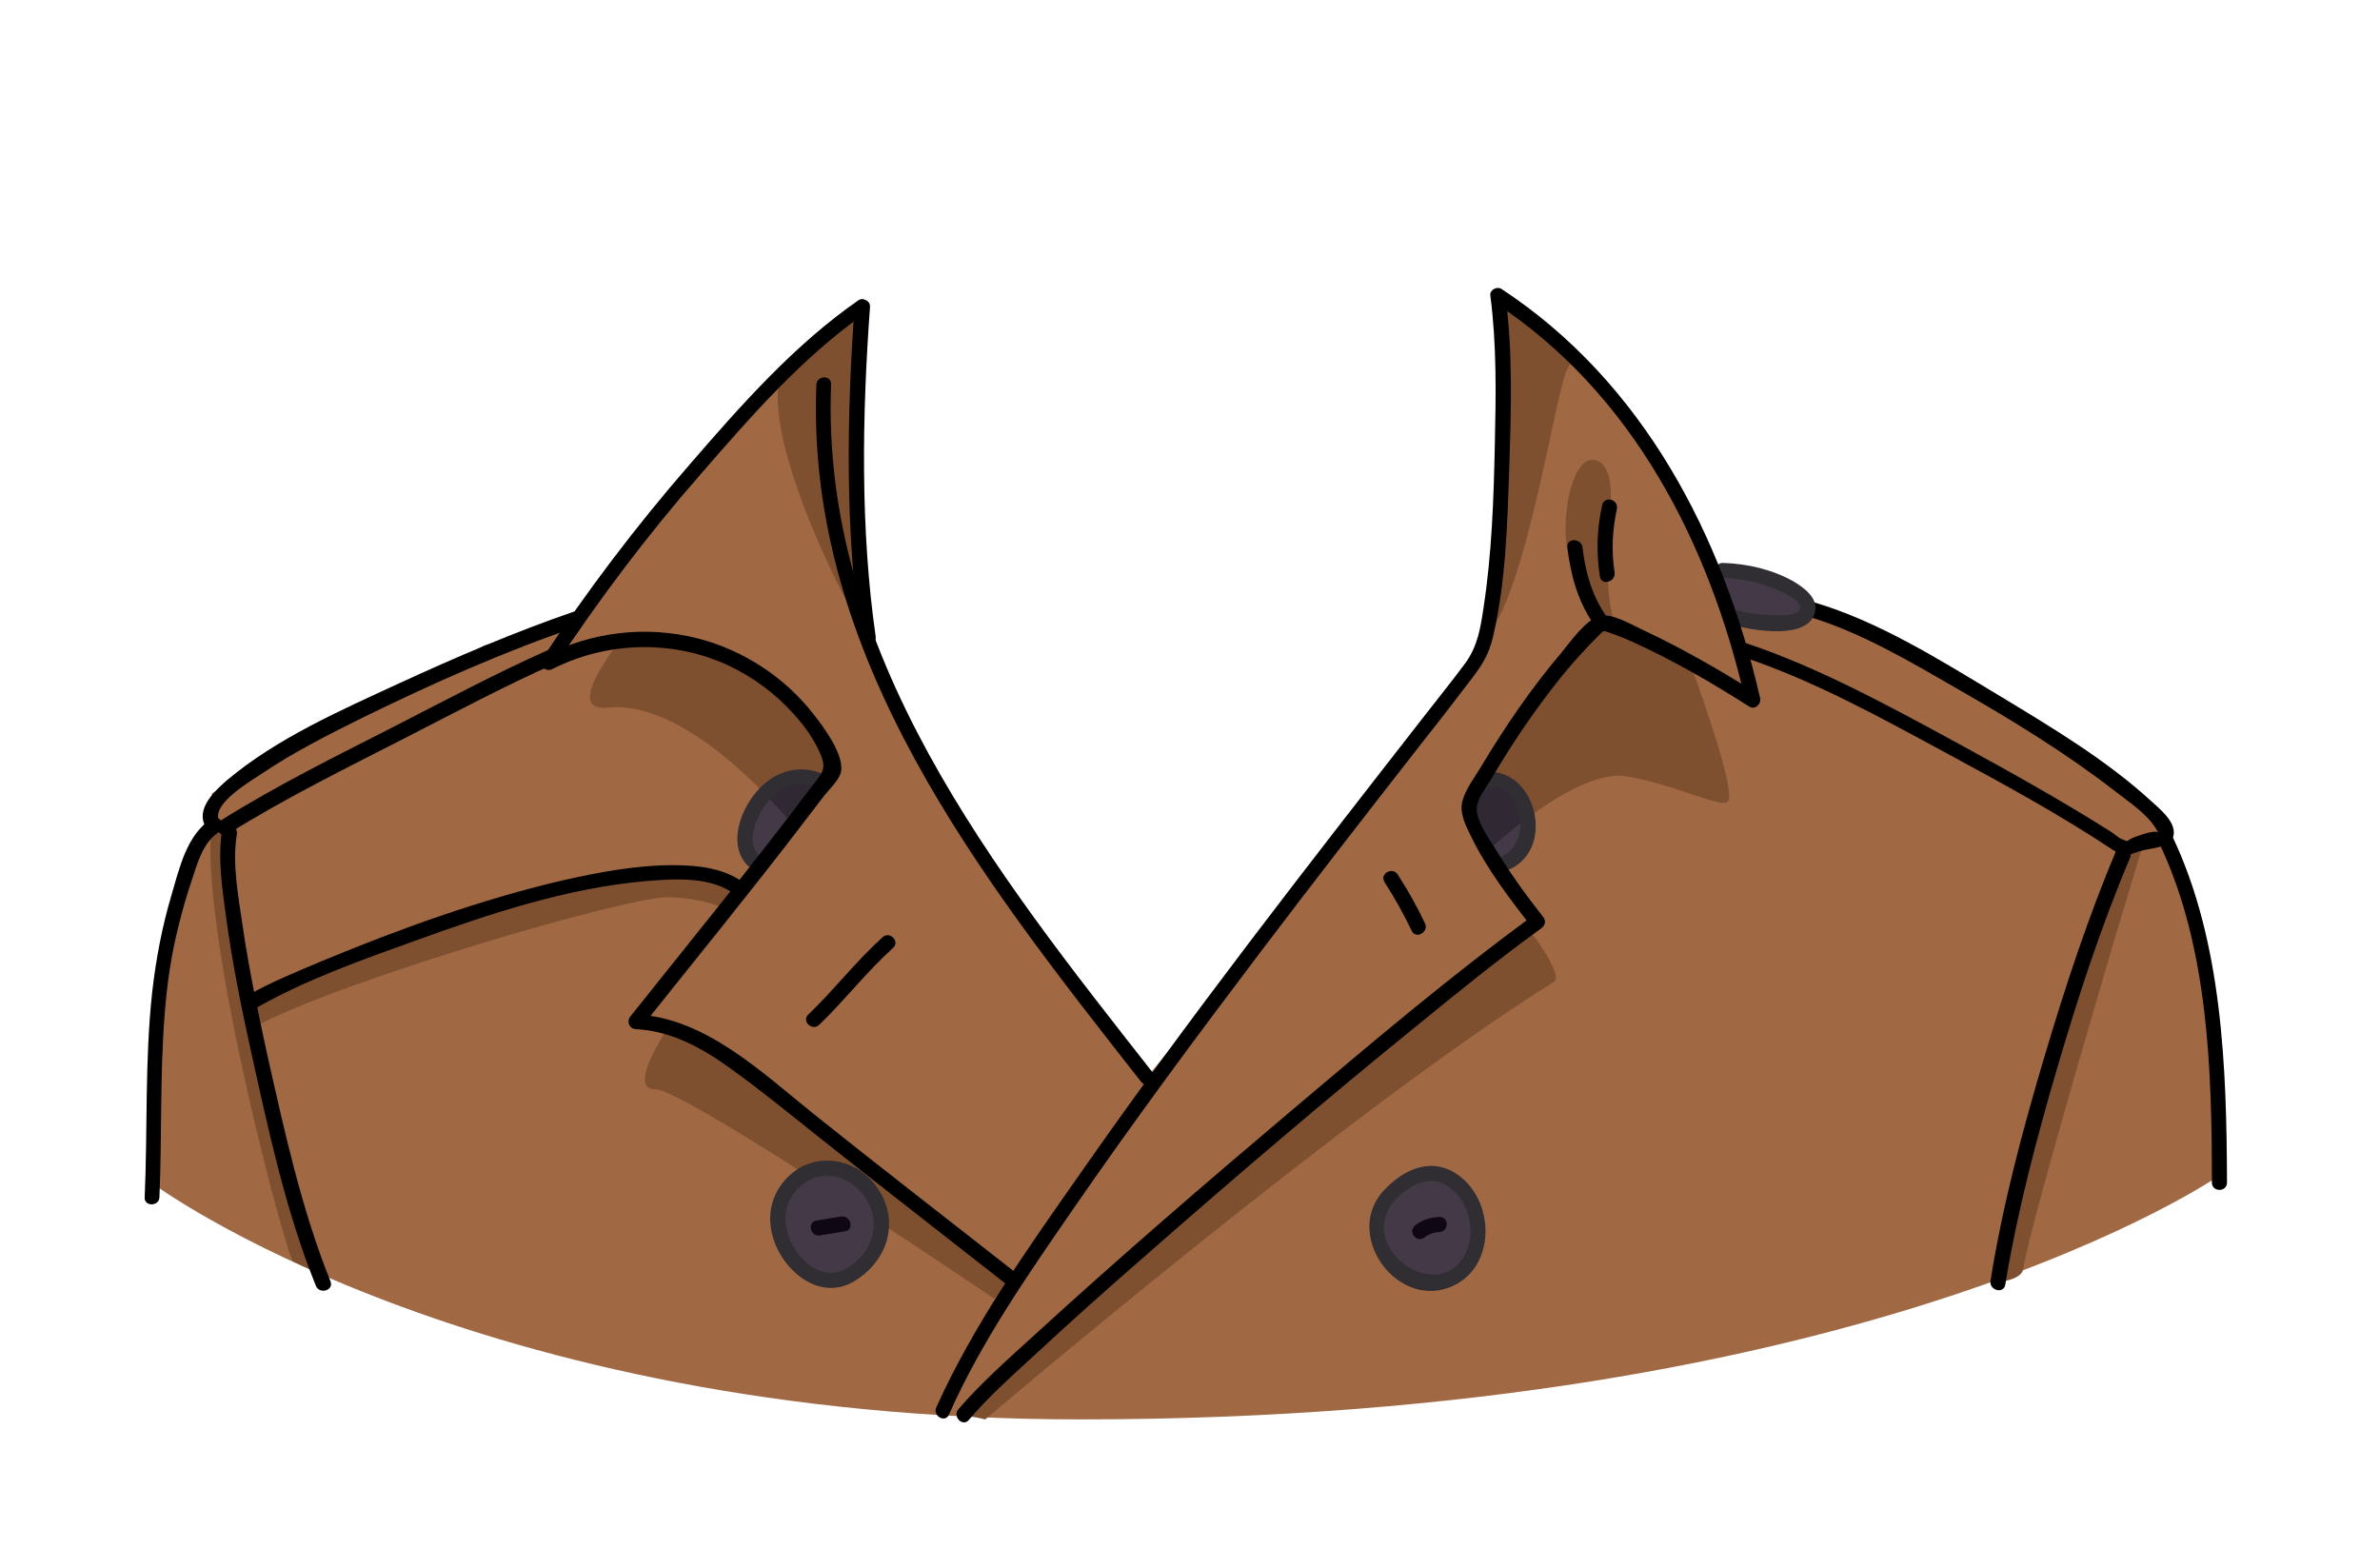 <?xml version="1.0" encoding="utf-8"?>
<!-- Generator: Adobe Illustrator 19.2.0, SVG Export Plug-In . SVG Version: 6.00 Build 0)  -->
<svg version="1.1" id="Layer_1" xmlns="http://www.w3.org/2000/svg" xmlns:xlink="http://www.w3.org/1999/xlink" x="0px" y="0px"
	 viewBox="0 0 630 410" style="enable-background:new 0 0 630 410;" xml:space="preserve">
<style type="text/css">
	.st0{fill:#a06944;}
	.st1{fill:#7f5030;}
	.st2{fill:#562f10;}
	.st2{fill:#433947;}
	.st3{fill:#302833;}
	.st4{fill:#302D33;}
	.st6{fill:#0F0814;}
</style>
<g>
	<g>
		<path class="st0" d="M40.3,313.2c0.2-2,0-25.3,0-25.3s3.8-37.3,4-38.5s5.6-20.1,6.3-21.8c0.7-1.7,5.5-10.1,5.5-10.1V210l20.6-12.1
			l27.5-14.1l24.1-13l24.2-7l9-11.5l23.7-29.2l28.4-31.9l13.6-9.2l0.9,4.2l-0.9,20.5l0.9,57.1l7.1,18.7l32.7,55.6l18.4,24.6
			l17.4,22.3l17.8-21.5l24-31.1l24.7-30.6l18.4-22.6l5.7-13.2L398,140v-15V95l-1.5-16.7l9.3,5l20.3,21l13.2,18.1l9.6,17.8l4.7,10.9
			l18.7,3.3l7.5,6.9l6.4,2.3l33,16.8l20.7,12.6l20.6,12l10.8,11.5l2.2,6l6.1,16.1c0,0,2.6,10.4,2.8,11.2c0.1,0.7,3.3,20.8,3.3,20.8
			l2,40.4c0,0-92.3,64.7-301.7,64.7C124.2,375.7,40.3,313.2,40.3,313.2z"/>
	</g>
	<g>
		<path class="st1" d="M260.8,375.7c0,0,96.3-82,150.5-115.8c2.9-1.8-6.8-14.2-6.8-14.2l-64.6,52.4L281,349.3l-26.1,25.1
			L260.8,375.7z"/>
		<path class="st1" d="M394.5,224.7c0,0,22.7-21.4,36-19.2c13.3,2.2,25.8,8.9,27,6.5c2-4-10.2-36.6-10.2-36.6L423.7,165l-8.4,9.6
			l-16.9,21.6l-9.7,16.8L394.5,224.7z"/>
		<path class="st1" d="M263.1,343.7c0,0-82-55.6-89.7-55.4c-7.7,0.1,3.4-16.2,3.4-16.2l11.3,5.1l22.5,16.6l38.9,29l18.9,16.4
			L263.1,343.7z"/>
		<path class="st1" d="M209.8,218.4c0,0-26.4-33.4-48.9-31.1c-12.3,1.3,3.2-17.6,3.2-17.6l19.1,1l19.2,7.4l13,14.4l5.1,10.6
			L209.8,218.4z"/>
		<path class="st1" d="M61,220v23l5.9,26l9,40l8.5,28c0,0-5.2-2.3-6.8-3.1c-1.6-0.8-23.7-82.8-21.8-113.4C56.1,215.7,61,220,61,220z
			"/>
		<path class="st1" d="M562,225.8l-16.6,44l-13.3,52.3l-3.3,17.3c0,0,6.3-0.6,6.7-3.4c2.3-13.4,24.3-88.1,31.6-111.8
			C567.9,221.8,562,225.8,562,225.8z"/>
		<path class="st1" d="M194.8,234.7l-7-3.7h-11.1l-25.9,3.6l-44,13.4L66,265.8c0,0-0.4,6.9,1,6.2c23-12.5,99.1-34.7,109.7-34.5
			s15.5,3.3,15.5,3.3L194.8,234.7z"/>
		<path class="st1" d="M206.6,99.3c-5.2,17.6,18.5,63.3,23.1,69.6c4.6,6.3-2.7-19.2-2.7-19.2V117l1.4-35.7l-4.4,2.9
			C224,84.2,208.2,93.8,206.6,99.3z"/>
		<path class="st1" d="M415.3,97c3.4-4-16.5-18.7-16.5-18.7l-2.3,15.1l0.3,44.6L393,169C404.5,157.3,411.9,101,415.3,97z"/>
		<path class="st1" d="M423.7,165c0,0-9.7-11.4-9.3-25.7c0.2-9.6,3.2-17.6,7.1-17.6c3.9,0,5.8,5.3,4.5,14.5
			c-1.2,9.2-0.7,29.6,3.1,31.2S423.7,165,423.7,165z"/>
	</g>
	<g>
		<path class="st2" d="M199.6,227.8c-3.8-3.9-0.8-11,1.8-14.7c3.5-5.1,9.1-8.4,15.1-6.5c-0.2,0.2-0.3,0.4-0.5,0.6
			c-5.3,7-10.7,14-16.2,21C199.8,228,199.8,227.9,199.6,227.8z"/>
		<path class="st3" d="M216.6,206.6c-5.1-1.7-9.9,0.5-13.4,4.3c2.5,2.6,4.4,4.7,5.5,6.1c2.5-3.2,5-6.5,7.5-9.8
			C216.2,207,216.4,206.8,216.6,206.6z"/>
		<g>
			<path class="st4" d="M200.7,226.2c-3.2-3.4-0.6-9.4,1.5-12.6c3.2-4.8,8.6-7.7,14.2-5c2.3,1.1,4.3-2.4,2-3.5
				c-7.3-3.4-14.6-0.6-19.2,5.8c-3.6,4.9-6.2,13.1-1.4,18.1C199.7,230.9,202.5,228.1,200.7,226.2L200.7,226.2z"/>
		</g>
		<g>
			<path class="st5" d="M227.2,79.5c-17,11.8-31.1,27.8-44.6,43.4c-14.2,16.3-27.2,33.5-39.1,51.5c-1.2,1.8,1.1,3.6,2.7,2.7
				c14.4-7.3,31.6-7.8,46.3-1.1c6.7,3.1,12.8,7.6,17.7,13.1c2.7,3,5.1,6.3,6.7,9.9c2.2,4.7,0.7,5.6-2.2,9.4
				c-15.5,20.6-31.8,40.5-47.8,60.6c-1.1,1.3-0.4,3.3,1.4,3.4c9.4,0.5,17.4,4.9,24.9,10.3c8.1,5.8,15.9,12.2,23.7,18.4
				c16.6,13.2,33.4,26.2,50.1,39.3c2,1.6,4.9-1.2,2.8-2.8c-18.2-14.3-36.5-28.4-54.6-42.9c-13.6-10.9-28.5-25.3-46.8-26.2
				c0.5,1.1,0.9,2.3,1.4,3.4c14.1-17.7,28.4-35.2,42.1-53.1c2-2.6,3.9-5.1,5.9-7.7c1.3-1.8,4.3-4.5,4.8-6.7c1-4.6-4.7-12.1-7.2-15.3
				c-7.6-9.8-18.6-17-30.6-20.1c-13.7-3.5-28.1-1.8-40.6,4.6c0.9,0.9,1.8,1.8,2.7,2.7c11.7-17.7,24.5-34.7,38.5-50.7
				c13.3-15.3,27.1-31.2,43.8-42.8C231.3,81.5,229.3,78.1,227.2,79.5L227.2,79.5z"/>
		</g>
		<g>
			<path class="st5" d="M461.4,173.9c18.9,6.3,36.7,16.2,54.1,25.6c14.8,8,29.7,16.1,43.7,25.4c3,2,3.5,1.7,7.2,0.4
				c2.7-0.9,8.6-0.7,9-4.5c0.4-3.4-3.7-6.7-5.9-8.7c-12-11-26.6-19.7-40.5-28.1c-15.3-9.2-31.6-19.5-48.9-24.6
				c-2.5-0.7-3.5,3.1-1.1,3.9c13.9,4.2,27.1,12.1,39.6,19.3c14.3,8.2,28.5,16.9,41.5,27c3.6,2.8,8.5,6,10.8,10.1
				c0.2,0.4,0.5,0.7,0.4,1c0.3-1.6-6,0.7-7,1.2c-1.8,0.9-0.8,0.9-2.4,0.3c-1-0.3-2-1.3-2.9-1.9c-13.4-8.5-27.3-16.2-41.2-23.8
				c-17.9-9.7-36.3-19.8-55.7-26.3C460,169.2,459,173.1,461.4,173.9L461.4,173.9z"/>
		</g>
		<path class="st2" d="M403.4,212.8c-1.1-2.6-3-5.1-5.7-6.1c-4.4-1.6-6.7,1.1-8.8,4.8c-0.9,1.6,0.7,3.5,0.5,5.4
			c-0.2,1.9,0.8,4,1.7,5.7c0.5,0.9,0.3,1.7,1,2.4c3.5,3.5,5.6,5.6,9.4,1.5C404.9,222.9,405.2,217.3,403.4,212.8z"/>
		<path class="st3" d="M404.3,216.5c-0.2-1.3-0.5-2.6-1-3.8c-1.1-2.6-3-5.1-5.7-6.1c-2.5-0.9-4.3-0.5-5.8,0.8l-3.2,5.5l5.7,11.7
			C394.5,224.7,398.6,220.8,404.3,216.5z"/>
		<path class="st2" d="M478.4,162.2c-1.1,2.3-7.7,1.7-9.7,1.6c-3.5-0.1-7.1-0.6-10.5-1.6c-0.2,0-0.3-0.1-0.4-0.1
			c-1.2-3.4-2.4-6.8-3.7-10.1c5.1,0.1,10.1,1.1,14.9,2.9C471.1,155.7,479.9,159.1,478.4,162.2z"/>
		<g>
			<path class="st4" d="M400,229.9c12-5.9,6.2-27.4-7.4-25.5c-2.5,0.4-1.5,4.2,1.1,3.9c9.3-1.3,11.9,14.4,4.3,18.1
				C395.7,227.6,397.7,231,400,229.9L400,229.9z"/>
		</g>
		<g>
			<path class="st4" d="M458.6,165.4c5,1.4,20.3,4.3,21.9-3.6c0.7-3.7-3.2-6.4-5.9-8c-5.6-3.1-12.1-4.6-18.5-4.8
				c-2.6-0.1-2.6,3.9,0,4c4.3,0.1,8.5,0.9,12.6,2.4c1.6,0.6,8.9,3.4,7.7,6c-0.9,1.9-6.4,1.4-8,1.4c-2.9-0.1-5.8-0.5-8.7-1.3
				C457.2,160.9,456.1,164.7,458.6,165.4L458.6,165.4z"/>
		</g>
		<g>
			<path class="st5" d="M226.2,81.3c-2.1,29.1-2.5,59.4,1.7,88.3c0.4,2.5,4.2,1.5,3.9-1.1c-4.1-28.5-3.6-58.5-1.5-87.3
				C230.4,78.7,226.4,78.7,226.2,81.3L226.2,81.3z"/>
		</g>
		<g>
			<path class="st5" d="M216.1,101.8c-2.9,72.3,43.9,130.9,86,184.6c1.6,2,4.4-0.8,2.8-2.8c-41.5-52.9-87.7-110.6-84.9-181.8
				C220.2,99.2,216.2,99.3,216.1,101.8L216.1,101.8z"/>
		</g>
		<g>
			<path class="st5" d="M251.2,374.4c8.6-19.4,21.1-37.3,33.1-54.7c15.8-22.9,32.4-45.3,49.2-67.5c14.4-19,29-37.8,43.7-56.6
				c4.3-5.4,8.5-10.9,12.7-16.4c2.7-3.6,4.2-6.1,5.3-10.6c3.4-14.5,3.8-29.8,4.3-44.6c0.5-15.1,1-30.7-1-45.7c-1,0.6-2,1.2-3,1.7
				c36.7,24,57.1,64,66.6,105.8c1-0.8,2-1.5,2.9-2.3c-9.8-6.2-19.9-12-30.4-16.9c-2.8-1.3-7.8-4.3-11-3.6c-3.8,0.9-8,7-10.4,9.9
				c-7.9,9.3-14.9,19.6-21.2,30.1c-1.6,2.7-4.1,5.9-4.9,9.1c-0.8,3.1,0.9,6.5,2.3,9.3c4.2,8.6,10.2,16.5,16.1,24
				c0.1-1,0.3-2.1,0.4-3.1c-21.9,16-42.7,33.6-63.4,51.1c-23.2,19.6-46.2,39.4-68.6,59.9c-6.9,6.3-14.1,12.6-20.2,19.7
				c-1.7,2,1.2,4.8,2.8,2.8c5.1-6,11.1-11.4,16.9-16.7c9.9-9.2,19.9-18.1,30.1-27c23.6-20.7,47.5-41.1,71.9-60.9
				c10.7-8.7,21.4-17.4,32.6-25.5c1.1-0.8,1.3-2.1,0.4-3.1c-4.4-5.6-8.6-11.4-12.3-17.5c-1.8-2.9-5.4-7.7-5.2-11.4
				c0.2-2.4,2.4-5.1,3.6-7.1c5.5-9.4,11.7-18.6,18.5-27.1c3.2-4,6.7-7.8,10.3-11.4c1.4-1.4,1-1.2,3.1-0.5c2.1,0.7,4.2,1.6,6.2,2.5
				c10.5,4.8,20.7,10.7,30.4,16.9c1.5,1,3.3-0.6,2.9-2.3c-9.8-42.8-30.9-83.5-68.4-108.2c-1.2-0.8-3.2,0.2-3,1.7
				c1.7,12.9,1.5,26.2,1.2,39.3c-0.3,14.5-0.8,29.1-3,43.4c-0.8,5.4-1.6,10.2-4.8,14.6c-3.7,5-7.6,9.8-11.4,14.7
				c-30.8,39.5-61.7,79.1-90.4,120.2c-13.8,19.7-28.3,40-38.2,62C246.7,374.7,250.2,376.8,251.2,374.4L251.2,374.4z"/>
		</g>
		<g>
			<path class="st5" d="M60.4,220.7c15-9.4,31.1-17.3,46.9-25.4c13.1-6.7,26.2-13.7,39.7-19.7c2.3-1,0.3-4.5-2-3.5
				c-13.5,6-26.6,13-39.7,19.7c-15.8,8.1-31.8,15.9-46.9,25.4C56.2,218.6,58.2,222.1,60.4,220.7L60.4,220.7z"/>
		</g>
		<g>
			<path class="st5" d="M58.8,219.7c-1.2,7.4,0,15.3,1,22.7c1.6,12,4,23.9,6.6,35.7c4.6,20.8,9.2,42.4,17.2,62.2
				c0.9,2.4,4.8,1.3,3.9-1.1c-7.7-19.1-12.2-39.8-16.7-59.8c-2.5-11.4-4.9-22.9-6.6-34.5c-1.1-7.7-2.8-16.3-1.5-24.1
				C63.1,218.3,59.2,217.2,58.8,219.7L58.8,219.7z"/>
		</g>
		<g>
			<path class="st5" d="M67.8,266.8c13.2-7.5,27.9-12.7,42.1-17.8c19.6-7.1,40.3-14,61.3-15.8c7.4-0.6,17.4-1.3,23.6,3.8
				c2,1.6,4.8-1.2,2.8-2.8c-5.4-4.4-12.7-5.2-19.4-5.2c-9.9,0-19.9,1.9-29.6,4.1c-21.6,5.1-42.7,12.7-63.2,21.2
				c-6.6,2.8-13.4,5.5-19.7,9.1C63.5,264.6,65.5,268.1,67.8,266.8L67.8,266.8z"/>
		</g>
		<g>
			<path class="st5" d="M216.8,271.3c6.8-6.5,12.6-14.1,19.6-20.4c1.9-1.7-0.9-4.6-2.8-2.8c-7,6.3-12.8,13.9-19.6,20.4
				C212.1,270.2,214.9,273,216.8,271.3L216.8,271.3z"/>
		</g>
		<g>
			<path class="st5" d="M366.5,233.5c2.7,4.2,5.1,8.5,7.2,12.9c1.1,2.3,4.6,0.3,3.5-2c-2.1-4.5-4.5-8.7-7.2-12.9
				C368.6,229.3,365.1,231.3,366.5,233.5L366.5,233.5z"/>
		</g>
		<g>
			<path class="st5" d="M425,162.8c-3.6-5.2-5.4-11.6-6.1-17.9c-0.3-2.5-4.3-2.6-4,0c0.8,7,2.7,14.1,6.7,19.9
				C423,166.9,426.4,164.9,425,162.8L425,162.8z"/>
		</g>
		<g>
			<path class="st5" d="M424.1,133.7c-1.4,6.3-1.6,12.5-0.6,18.9c0.4,2.5,4.2,1.5,3.9-1.1c-0.9-5.6-0.6-11.2,0.6-16.8
				C428.5,132.2,424.7,131.1,424.1,133.7L424.1,133.7z"/>
		</g>
		<g>
			<path class="st5" d="M560.3,224.8c-7.5,17.8-13.6,36.3-19.1,54.8c-5.8,19.5-11.1,39.3-14.3,59.4c-0.4,2.5,3.4,3.6,3.9,1.1
				c3.2-19.6,8.3-38.8,13.9-57.9c5.5-18.7,11.6-37.4,19.2-55.3C564.7,224.5,561.3,222.5,560.3,224.8L560.3,224.8z"/>
		</g>
		<g>
			<path class="st5" d="M571.7,223.5c12.9,27.2,13.8,60,13.8,89.5c0,2.6,4,2.6,4,0c-0.1-30.3-1.2-63.7-14.4-91.5
				C574.1,219.1,570.6,221.1,571.7,223.5L571.7,223.5z"/>
		</g>
		<g>
			<path class="st5" d="M42.2,316.9c0.7-16.1,0.1-32.4,1.4-48.5c0.6-8.1,1.8-16.1,3.8-23.9c1-3.9,2.1-7.8,3.4-11.6
				c1.5-4.6,2.9-9.9,7.2-12.7c2.1-1.4,0.1-4.9-2-3.5c-6.6,4.3-8.5,13.1-10.6,20.2c-2.5,8.4-4.1,16.9-5.1,25.6
				c-2,18.1-1.2,36.3-2,54.4C38.1,319.4,42.1,319.4,42.2,316.9L42.2,316.9z"/>
		</g>
		<g>
			<path class="st5" d="M57.9,217c-1.7-4.4,8.7-10.4,11.2-12.1c8.6-5.8,17.9-10.5,27.2-15.1c18.4-9,37.3-17.4,56.7-24
				c2.4-0.8,1.4-4.7-1.1-3.9c-15.7,5.4-31.1,12-46.1,18.9c-15.6,7.2-32.5,14.6-45.7,25.7c-3,2.6-7.8,7-6.1,11.5
				C54.9,220.4,58.8,219.4,57.9,217L57.9,217z"/>
		</g>
		<path class="st2" d="M213.2,310.5c-17.1,9-1.1,34.3,11.1,27.4C244,326.7,227.6,302.9,213.2,310.5z"/>
		<path class="st2" d="M367,317.3c-9.6,11.8,7.8,29.4,19.5,19.4C399.8,325.5,383,297.8,367,317.3z"/>
		<g>
			<path class="st4" d="M212.2,308.8c-8.3,4.8-10.5,14-6.1,22.4c3.8,7.2,12.1,12.6,19.9,8c8.2-4.8,12-14.4,7.3-23.1
				C229.1,308.4,220.3,304.9,212.2,308.8c-2.3,1.1-0.3,4.6,2,3.5c5.9-2.8,12.2,0.1,15.4,5.5c3.8,6.7,0.9,14.3-5.6,18
				c-5.7,3.2-11.4-1-14.2-6.2c-3.5-6.6-2.2-13.6,4.5-17.3C216.5,310.9,214.5,307.5,212.2,308.8z"/>
		</g>
		<g>
			<path class="st4" d="M365.3,316.3c-8.7,11.5,4.3,29.4,18,24.6c13-4.6,12.8-23.6,1.9-30.4c-7.2-4.5-14.7-0.3-19.6,5.4
				c-1.7,2,1.2,4.8,2.8,2.8c4.2-5,10.6-8.8,16.2-3.7c4.1,3.7,5.8,10.3,3.9,15.5c-6,16-29.7,0.8-19.8-12.2
				C370.3,316.3,366.8,314.3,365.3,316.3z"/>
		</g>
		<g>
			<path class="st6" d="M376.8,327.7c1.3-1,2.6-1.5,4.2-1.6c2.6-0.1,2.6-4.1,0-4c-2.2,0.1-4.4,0.7-6.2,2.1c-0.9,0.7-1.3,1.7-0.7,2.7
				C374.5,327.8,375.9,328.3,376.8,327.7L376.8,327.7z"/>
		</g>
		<g>
			<path class="st6" d="M217.1,327c2.2-0.4,4.4-0.7,6.6-1.1c2.5-0.4,1.5-4.3-1.1-3.9c-2.2,0.4-4.4,0.7-6.6,1.1
				C213.6,323.6,214.6,327.5,217.1,327L217.1,327z"/>
		</g>
	</g>
</g>
</svg>
